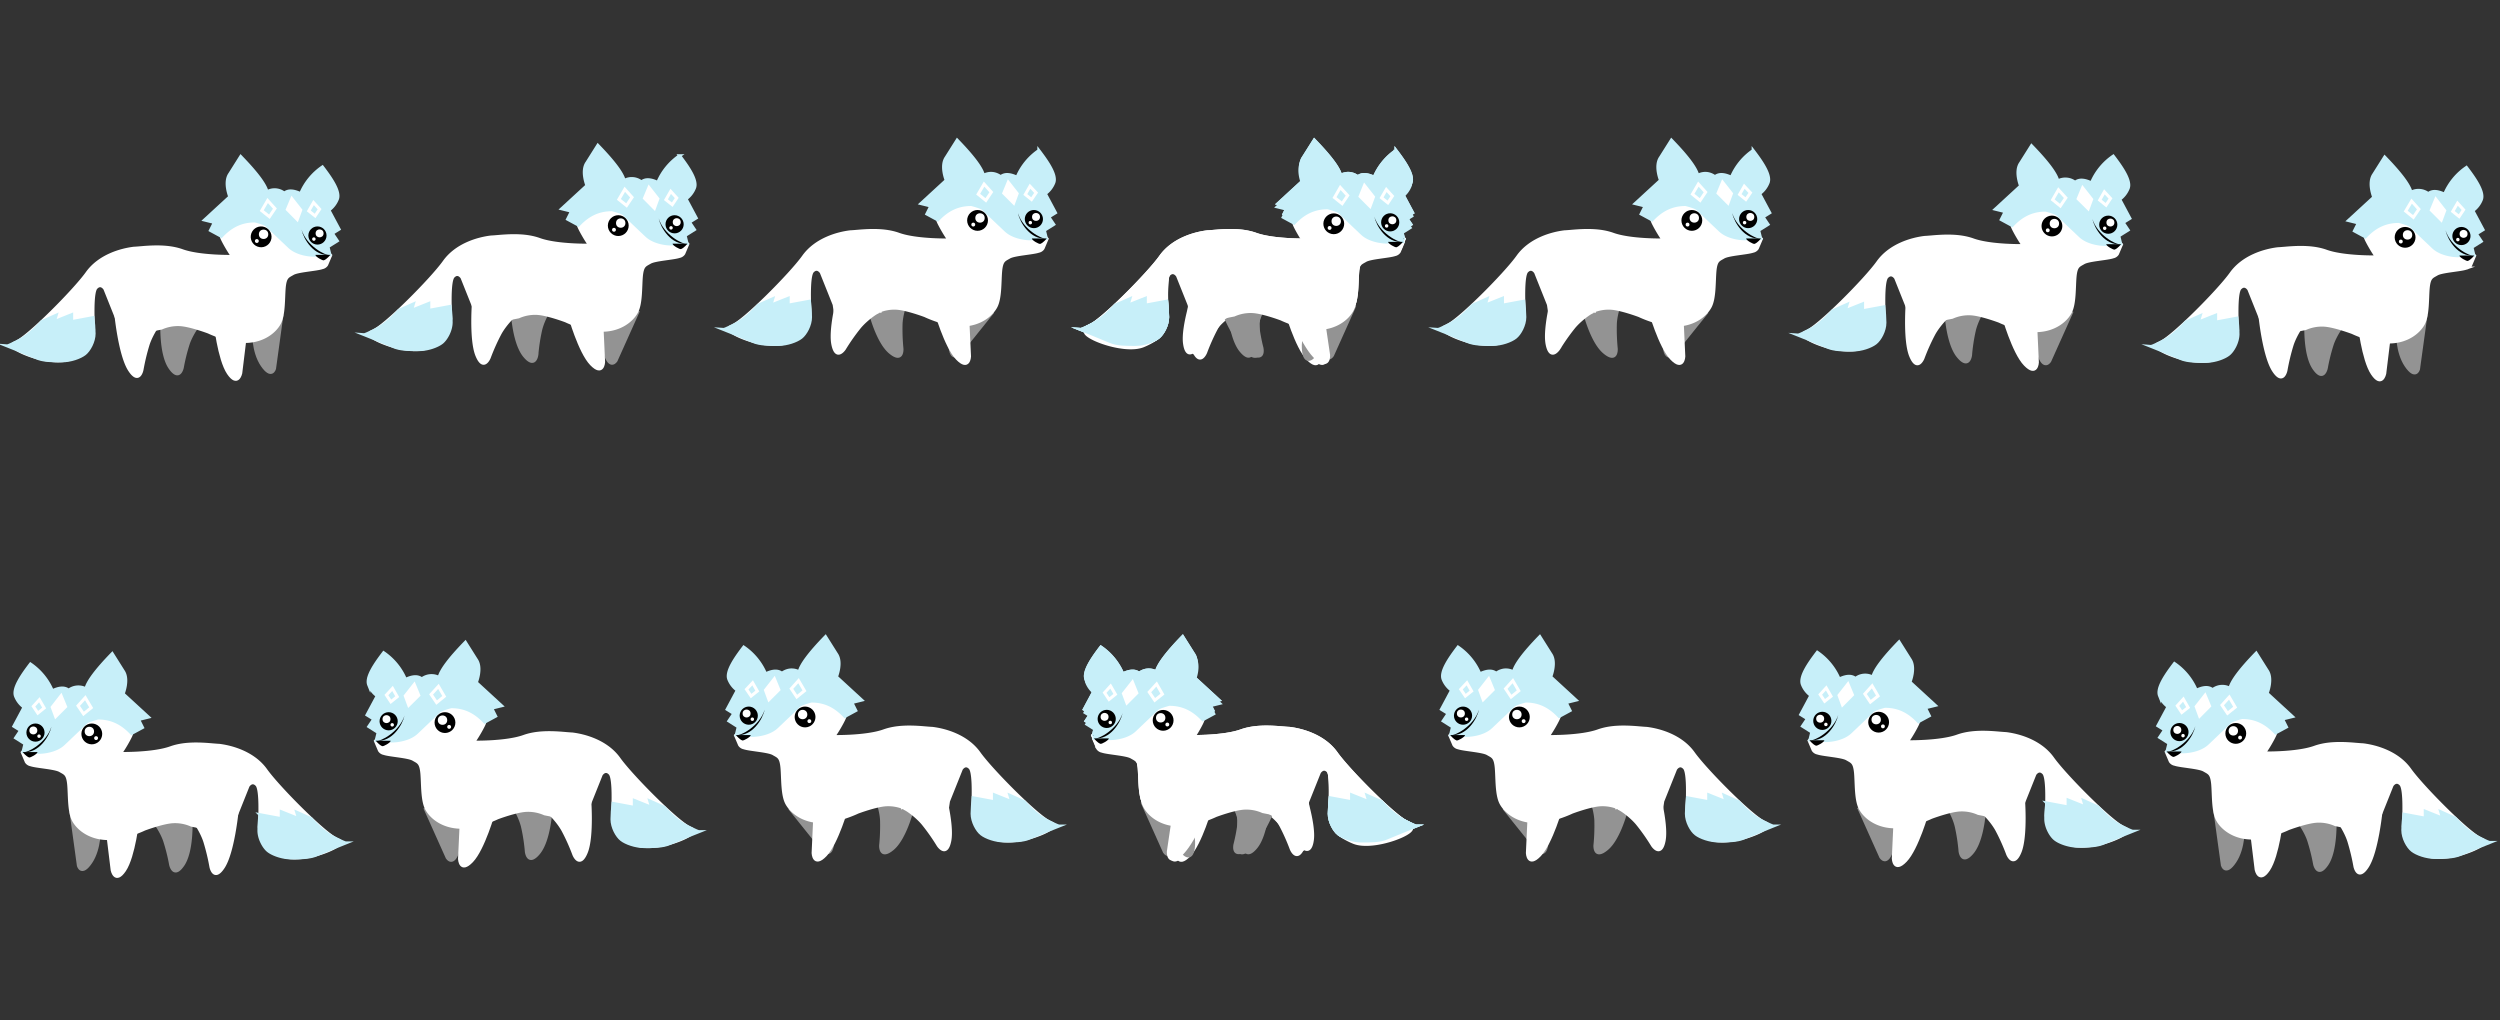 <svg id="Layer_1" data-name="Layer 1" xmlns="http://www.w3.org/2000/svg" width="2450" height="1000" viewBox="0 0 2450 1000"><rect x="0" y="0" width="2450" height="1000" fill="#333333" stroke="none"/><defs><style>.cls-1{fill:#939393;stroke:#939393;}.cls-1,.cls-2,.cls-3,.cls-4,.cls-6{stroke-miterlimit:10;stroke-width:3px;}.cls-2,.cls-5{fill:#fff;}.cls-2,.cls-6{stroke:#fff;}.cls-3{fill:#c7eff9;stroke:#c7eff9;}.cls-4{stroke:#000;}.cls-6{fill:none;}</style></defs><title>animation-fox-02</title><g id="_2" data-name="2"><g id="Layer_1-2" data-name="Layer 1"><g id="Layer_3" data-name="Layer 3"><g id="Layer_10" data-name="Layer 10"><path class="cls-1" d="M1204.2,300.9s1.4,30.1,11.9,42.8,12.1-1.2,12.1-1.2a175.37,175.37,0,0,1,3.6-23.8c2.3-10.7,11-25.5,11.4-21.4"/><path class="cls-1" d="M1296.7,306.6s-6.7,19.3-1.6,35,10.7,6.7,10.7,6.7l21.9-48.8"/></g><g id="Layer_5" data-name="Layer 5"><path class="cls-2" d="M1269.1,215.5c-1,.6,10.4,20.3,11.4,19.7,0,0-32.3.7-49.8-5.6s-38.9-2.7-47.4-2.4c-12.4,1.5-33.8,7.3-45.9,24.3s-58.8,64.1-70.9,68.5,35,23.8,54.9,15.5,20.6-16.3,22.4-28.2c0,0-.2-3.4-.4-8.3-.4-10.9-.5-29.3,2.8-33,4.9-5.3,8.7,1,8.7,1l12.6,31.5,2.2,14.9,40.6-8a39.61,39.61,0,0,1,18-3.4c10.2.5,28.2,7.3,28.2,7.3s19.9,9.7,36.9,9.2,28.2-9.7,32.6-18,3.7-24.4,4.6-34.7c1-10.7,3.6-10.9,8.5-13.8s23.3-3.9,28.7-5.8a6.69,6.69,0,0,0,4.4-2.9l3.9-9.2c-34-34-92.3-38.4-92.3-38.4Z"/></g><path class="cls-3" d="M1313.8,171.8c-1.7-6.9-9.7-17.9-25.8-34.5l-10.7,17c-5.8,8.2,0,22.4,0,22.4l-24.8,22.8,9.7,2.4-3.9,7.8,10.7,5.8c8.4-9,18.6-15.2,33-15.1,0,0,9.7,2.4,11.7,4.4s13.1,12.6,21.9,20.9,23.8,8.3,23.8,8.3l16-.5-1.9-7.8,9.2-5.8-4.9-7.3,6.6-4.1-10-18.7a24.35,24.35,0,0,0,8.3-10.7c2.9-7.3-5.9-20.2-14.6-31.6a60,60,0,0,0-21.4,26.2c-6-2.8-11.7-4-16-.5C1324.5,168.8,1318.6,169.4,1313.8,171.8Z"/><g id="Layer_7" data-name="Layer 7"><circle class="cls-4" cx="1308" cy="216" r="8.7"/><circle class="cls-5" cx="1310.4" cy="213.6" r="4.6"/><circle class="cls-5" cx="1303.8" cy="220.1" r="1.9"/><circle class="cls-4" cx="1363.2" cy="214.7" r="7.4"/><circle class="cls-5" cx="1365.3" cy="212.6" r="3.9"/><circle class="cls-5" cx="1359.7" cy="218.2" r="1.7"/><path d="M1361.2,233.7c0,1.8,7.1,5.8,8.3,5.3,3-1.1,6.3-5.3,6.3-5.3Z"/><polygon class="cls-2" points="1338.1 178.6 1333.7 189.3 1343.4 199 1346.8 189.7 1338.1 178.6"/><polygon class="cls-6" points="1321.5 188.3 1314.4 180.4 1308.6 190.3 1316.1 196.4 1321.5 188.3"/><polygon class="cls-6" points="1365.4 188.9 1359.4 182.5 1354.8 190.6 1360.9 195.5 1365.4 188.9"/><path d="M1375.3,233.7c-4.1,1.1-22.8-8.9-27.7-24.8C1349.5,218.2,1359.9,235.2,1375.3,233.7Z"/></g></g><g id="Layer_12" data-name="Layer 12"><path class="cls-3" d="M1143.3,295.2l-20.9,3.9v-6.8l-17,6.8,1.9-6.3-14.1,6.3s-10.2,12.1-21.4,18-12.6,5.8-12.6,5.8,21.9,8.7,28.7,11.7,16,2.9,24.8,2.9,18-3.4,22.4-6.8,9.2-12.1,9.2-19.9C1144.2,305.5,1143.8,300.3,1143.3,295.2Z"/></g><g id="Layer_9" data-name="Layer 9"><path class="cls-2" d="M1260.3,304.1s10,35.8,21.4,47.6,12-2,12-2l-2.2-47.9"/><path class="cls-2" d="M1166.3,288.3s-3.3,39,3.2,54.9,12,2.2,12,2.2a198.33,198.33,0,0,1,10.3-23.1c5.3-10.2,17.9-22.8,17.1-18.5"/></g></g></g><g id="_3" data-name="3"><g id="Layer_1-3" data-name="Layer 1"><g id="Layer_3-2" data-name="Layer 3"><g id="Layer_10-2" data-name="Layer 10"><path class="cls-1" d="M1202.6,305.3s7,29.3,19.6,39.9,11.7-3.4,11.7-3.4a192.59,192.59,0,0,1-.9-24c.3-10.9,6.1-27,7.2-23.1"/><path class="cls-1" d="M1291.3,304.7s-11.3,17-10.4,33.4,8.7,9.2,8.7,9.2l33.5-41.7"/></g><g id="Layer_5-2" data-name="Layer 5"><path class="cls-2" d="M1269.1,215.5c-1,.6,10.4,20.3,11.4,19.7,0,0-32.3.7-49.8-5.6s-38.9-2.7-47.4-2.4c-12.4,1.5-33.8,7.3-45.9,24.3s-58.8,64.1-70.9,68.5,35,23.8,54.9,15.5,20.6-16.3,22.4-28.2c0,0-.2-3.4-.4-8.3-.4-10.9-.5-29.3,2.8-33,4.9-5.3,8.7,1,8.7,1l12.6,31.5,2.2,14.9,40.6-8a39.61,39.61,0,0,1,18-3.4c10.2.5,28.2,7.3,28.2,7.3s19.9,9.7,36.9,9.2,28.2-9.7,32.6-18,3.7-24.4,4.6-34.7c1-10.7,3.6-10.9,8.5-13.8s23.3-3.9,28.7-5.8a6.69,6.69,0,0,0,4.4-2.9l3.9-9.2c-34-34-92.3-38.4-92.3-38.4Z"/></g><path class="cls-3" d="M1313.8,171.8c-1.7-6.9-9.7-17.9-25.8-34.5l-10.7,17c-5.8,8.2,0,22.4,0,22.4l-24.8,22.8,9.7,2.4-3.9,7.8,10.7,5.8c8.4-9,18.6-15.2,33-15.1,0,0,9.7,2.4,11.7,4.4s13.1,12.6,21.9,20.9,23.8,8.3,23.8,8.3l16-.5-1.9-7.8,9.2-5.8-4.9-7.3,6.6-4.1-10-18.7a24.35,24.35,0,0,0,8.3-10.7c2.9-7.3-5.9-20.2-14.6-31.6a60,60,0,0,0-21.4,26.2c-6-2.8-11.7-4-16-.5C1324.5,168.8,1318.6,169.4,1313.8,171.8Z"/><g id="Layer_7-2" data-name="Layer 7"><circle class="cls-4" cx="1308" cy="216" r="8.7"/><circle class="cls-5" cx="1310.4" cy="213.6" r="4.6"/><circle class="cls-5" cx="1303.8" cy="220.1" r="1.9"/><circle class="cls-4" cx="1363.2" cy="214.7" r="7.4"/><circle class="cls-5" cx="1365.3" cy="212.6" r="3.9"/><circle class="cls-5" cx="1359.7" cy="218.2" r="1.7"/><path d="M1361.2,233.7c0,1.8,7.1,5.8,8.3,5.3,3-1.1,6.3-5.3,6.3-5.3Z"/><polygon class="cls-2" points="1338.1 178.6 1333.7 189.3 1343.4 199 1346.8 189.7 1338.1 178.6"/><polygon class="cls-6" points="1321.5 188.3 1314.4 180.4 1308.6 190.3 1316.1 196.4 1321.5 188.3"/><polygon class="cls-6" points="1365.4 188.9 1359.4 182.5 1354.8 190.6 1360.9 195.5 1365.4 188.9"/><path d="M1375.3,233.7c-4.1,1.1-22.8-8.9-27.7-24.8C1349.5,218.2,1359.9,235.2,1375.3,233.7Z"/></g></g><g id="Layer_12-2" data-name="Layer 12"><path class="cls-3" d="M1143.3,295.2l-20.9,3.9v-6.8l-17,6.8,1.9-6.3-14.1,6.3s-10.2,12.1-21.4,18-12.6,5.8-12.6,5.8,21.9,8.7,28.7,11.7,16,2.9,24.8,2.9,18-3.4,22.4-6.8,9.2-12.1,9.2-19.9C1144.2,305.5,1143.8,300.3,1143.3,295.2Z"/></g><g id="Layer_9-2" data-name="Layer 9"><path class="cls-2" d="M1266.7,303.8s10,35.8,21.4,47.6,12-2,12-2l-2.2-47.9"/><path class="cls-2" d="M1173.6,282.9s-10.7,37.7-7.4,54.4,11.3,4.5,11.3,4.5a197.09,197.09,0,0,1,14.5-20.7c7.2-9,21.9-19,20.3-14.9"/></g></g></g><g id="_4" data-name="4"><g id="Layer_1-4" data-name="Layer 1"><g id="Layer_3-3" data-name="Layer 3"><g id="Layer_10-3" data-name="Layer 10"><path class="cls-1" d="M1200.4,309.5s11.1,28,25.2,36.6,11.1-5,11.1-5a171.78,171.78,0,0,1-4.3-23.6c-1.2-10.9,2.1-27.6,3.8-23.9"/><path class="cls-1" d="M1287.7,308s-11.3,17-10.4,33.4,8.7,9.2,8.7,9.2l33.5-41.7"/></g><g id="Layer_5-3" data-name="Layer 5"><path class="cls-2" d="M1268.2,218.8c-1,.6,10.4,20.3,11.4,19.7,0,0-32.3.7-49.8-5.6s-38.9-2.7-47.4-2.4c-12.4,1.5-33.8,7.3-45.9,24.3s-58.8,64.1-70.9,68.5,35,23.8,54.9,15.5,20.6-16.3,22.4-28.2c0,0-.2-3.4-.4-8.3-.4-10.9-.5-29.3,2.8-33,4.9-5.3,8.7,1,8.7,1l12.6,31.5,2.2,14.9,40.6-8a39.61,39.61,0,0,1,18-3.4c10.2.5,28.2,7.3,28.2,7.3s19.9,9.7,36.9,9.2,28.2-9.7,32.6-18,3.7-24.4,4.6-34.7c1-10.7,3.6-10.9,8.5-13.8s23.3-3.9,28.7-5.8a6.69,6.69,0,0,0,4.4-2.9l3.9-9.2c-34-34-92.3-38.4-92.3-38.4Z"/></g><path class="cls-3" d="M1313,175c-1.7-6.9-9.7-17.9-25.8-34.5l-10.7,17c-5.8,8.2,0,22.4,0,22.4l-24.8,22.8,9.7,2.4-3.9,7.8,10.7,5.8c8.4-9,18.6-15.2,33-15.1,0,0,9.7,2.4,11.7,4.4s13.1,12.6,21.9,20.9,23.8,8.3,23.8,8.3l16-.5-1.9-7.8,9.2-5.8-4.9-7.3,6.6-4.1-10-18.7a24.35,24.35,0,0,0,8.3-10.7c2.9-7.3-5.9-20.2-14.6-31.6a60,60,0,0,0-21.4,26.2c-6-2.8-11.7-4-16-.5A15.75,15.75,0,0,0,1313,175Z"/><g id="Layer_7-3" data-name="Layer 7"><circle class="cls-4" cx="1307.1" cy="219.3" r="8.7"/><circle class="cls-5" cx="1309.5" cy="216.8" r="4.6"/><circle class="cls-5" cx="1303" cy="223.4" r="1.9"/><circle class="cls-4" cx="1362.4" cy="217.9" r="7.4"/><circle class="cls-5" cx="1364.5" cy="215.9" r="3.9"/><circle class="cls-5" cx="1358.9" cy="221.4" r="1.7"/><path d="M1360.3,237c0,1.8,7.1,5.8,8.3,5.3,3-1.1,6.3-5.3,6.3-5.3Z"/><polygon class="cls-2" points="1337.2 181.8 1332.9 192.5 1342.6 202.2 1346 193 1337.2 181.8"/><polygon class="cls-6" points="1320.7 191.6 1313.5 183.7 1307.8 193.6 1315.3 199.6 1320.7 191.6"/><polygon class="cls-6" points="1364.5 192.2 1358.6 185.7 1353.9 193.8 1360.1 198.8 1364.5 192.2"/><path d="M1374.5,237c-4.1,1.1-22.8-8.9-27.7-24.8C1348.7,221.4,1359,238.5,1374.5,237Z"/></g></g><g id="Layer_12-3" data-name="Layer 12"><path class="cls-3" d="M1143.3,295.2l-20.9,3.9v-6.8l-17,6.8,1.9-6.3-14.1,6.3s-10.2,12.1-21.4,18-12.6,5.8-12.6,5.8,21.9,8.7,28.7,11.7,16,2.9,24.8,2.9,18-3.4,22.4-6.8,9.2-12.1,9.2-19.9C1144.2,305.5,1143.8,300.3,1143.3,295.2Z"/></g><g id="Layer_9-3" data-name="Layer 9"><path class="cls-2" d="M1264.3,305.9s13.5,34.6,26,45.3S1302,348,1302,348l-7-47.5"/><path class="cls-2" d="M1171.3,282.7s-12.8,37-10.4,54,11.1,5.1,11.1,5.1a213.36,213.36,0,0,1,15.6-19.9c7.7-8.5,22.9-17.7,21.1-13.8"/></g></g></g><g id="_3-2" data-name="3"><g id="Layer_5_copy_3" data-name="Layer 5 copy 3"><g id="Layer_1-5" data-name="Layer 1"><g id="Layer_3-4" data-name="Layer 3"><g id="Layer_10-4" data-name="Layer 10"><path class="cls-1" d="M1552.6,305.3s7,29.3,19.6,39.9,11.7-3.4,11.7-3.4a192.59,192.59,0,0,1-.9-24c.3-10.9,6.1-27,7.2-23.1"/><path class="cls-1" d="M1641.3,304.7s-11.3,17-10.4,33.4,8.7,9.2,8.7,9.2l33.5-41.7"/></g><g id="Layer_5-4" data-name="Layer 5"><path class="cls-2" d="M1619.1,215.5c-1,.6,10.4,20.3,11.4,19.7,0,0-32.3.7-49.8-5.6s-38.9-2.7-47.4-2.4c-12.4,1.5-33.8,7.3-45.9,24.3s-58.8,64.1-70.9,68.5,35,23.8,54.9,15.5,20.6-16.3,22.4-28.2c0,0-.2-3.4-.4-8.3-.4-10.9-.5-29.3,2.8-33,4.9-5.3,8.7,1,8.7,1l12.6,31.5,2.2,14.9,40.6-8a39.61,39.61,0,0,1,18-3.4c10.2.5,28.2,7.3,28.2,7.3s19.9,9.7,36.9,9.2,28.2-9.7,32.6-18,3.7-24.4,4.6-34.7c1-10.7,3.6-10.9,8.5-13.8s23.3-3.9,28.7-5.8a6.69,6.69,0,0,0,4.4-2.9l3.9-9.2c-34-34-92.3-38.4-92.3-38.4Z"/></g><path class="cls-3" d="M1663.8,171.8c-1.7-6.9-9.7-17.9-25.8-34.5l-10.7,17c-5.8,8.2,0,22.4,0,22.4l-24.8,22.8,9.7,2.4-3.9,7.8,10.7,5.8c8.4-9,18.6-15.2,33-15.1,0,0,9.7,2.4,11.7,4.4s13.1,12.6,21.9,20.9,23.8,8.3,23.8,8.3l16-.5-1.9-7.8,9.2-5.8-4.9-7.3,6.6-4.1-10-18.7a24.35,24.35,0,0,0,8.3-10.7c2.9-7.3-5.9-20.2-14.6-31.6a60,60,0,0,0-21.4,26.2c-6-2.8-11.7-4-16-.5C1674.5,168.8,1668.6,169.4,1663.8,171.8Z"/><g id="Layer_7-4" data-name="Layer 7"><circle class="cls-4" cx="1658" cy="216" r="8.7"/><circle class="cls-5" cx="1660.4" cy="213.6" r="4.6"/><circle class="cls-5" cx="1653.8" cy="220.1" r="1.9"/><circle class="cls-4" cx="1713.2" cy="214.7" r="7.4"/><circle class="cls-5" cx="1715.3" cy="212.6" r="3.9"/><circle class="cls-5" cx="1709.7" cy="218.2" r="1.7"/><path d="M1711.2,233.7c0,1.8,7.1,5.8,8.3,5.3,3-1.1,6.3-5.3,6.3-5.3Z"/><polygon class="cls-2" points="1688.1 178.6 1683.7 189.3 1693.4 199 1696.8 189.7 1688.1 178.6"/><polygon class="cls-6" points="1671.5 188.3 1664.4 180.4 1658.6 190.3 1666.1 196.4 1671.5 188.3"/><polygon class="cls-6" points="1715.4 188.9 1709.4 182.5 1704.8 190.6 1710.9 195.5 1715.4 188.9"/><path d="M1725.3,233.7c-4.1,1.1-22.8-8.9-27.7-24.8C1699.5,218.2,1709.9,235.2,1725.3,233.7Z"/></g></g><g id="Layer_12-4" data-name="Layer 12"><path class="cls-3" d="M1493.3,295.2l-20.9,3.9v-6.8l-17,6.8,1.9-6.3-14.1,6.3s-10.2,12.1-21.4,18-12.6,5.8-12.6,5.8,21.9,8.7,28.7,11.7,16,2.9,24.8,2.9,18-3.4,22.4-6.8,9.2-12.1,9.2-19.9C1494.2,305.5,1493.8,300.3,1493.3,295.2Z"/></g><g id="Layer_9-4" data-name="Layer 9"><path class="cls-2" d="M1616.7,303.8s10,35.8,21.4,47.6,12-2,12-2l-2.2-47.9"/><path class="cls-2" d="M1523.6,282.9s-10.7,37.7-7.4,54.4,11.3,4.5,11.3,4.5a197.09,197.09,0,0,1,14.5-20.7c7.2-9,21.9-19,20.3-14.9"/></g></g></g><g id="Layer_1-6" data-name="Layer 1"><g id="Layer_3-5" data-name="Layer 3"><g id="Layer_10-5" data-name="Layer 10"><path class="cls-1" d="M852.6,305.3s7,29.3,19.6,39.9,11.7-3.4,11.7-3.4a192.59,192.59,0,0,1-.9-24c.3-10.9,6.1-27,7.2-23.1"/><path class="cls-1" d="M941.3,304.7s-11.3,17-10.4,33.4,8.7,9.2,8.7,9.2l33.5-41.7"/></g><g id="Layer_5-5" data-name="Layer 5"><path class="cls-2" d="M919.1,215.5c-1,.6,10.4,20.3,11.4,19.7,0,0-32.3.7-49.8-5.6s-38.9-2.7-47.4-2.4c-12.4,1.5-33.8,7.3-45.9,24.3s-58.8,64.1-70.9,68.5,35,23.8,54.9,15.5,20.6-16.3,22.4-28.2c0,0-.2-3.4-.4-8.3-.4-10.9-.5-29.3,2.8-33,4.9-5.3,8.7,1,8.7,1l12.6,31.5,2.2,14.9,40.6-8a39.61,39.61,0,0,1,18-3.4c10.2.5,28.2,7.3,28.2,7.3s19.9,9.7,36.9,9.2,28.2-9.7,32.6-18,3.7-24.4,4.6-34.7c1-10.7,3.6-10.9,8.5-13.8s23.3-3.9,28.7-5.8a6.69,6.69,0,0,0,4.4-2.9l3.9-9.2c-34-34-92.3-38.4-92.3-38.4Z"/></g><path class="cls-3" d="M963.8,171.8c-1.7-6.9-9.7-17.9-25.8-34.5l-10.7,17c-5.8,8.2,0,22.4,0,22.4l-24.8,22.8,9.7,2.4-3.9,7.8,10.7,5.8c8.4-9,18.6-15.2,33-15.1,0,0,9.7,2.4,11.7,4.4s13.1,12.6,21.9,20.9,23.8,8.3,23.8,8.3l16-.5-1.9-7.8,9.2-5.8-4.9-7.3,6.6-4.1-10-18.7a24.35,24.35,0,0,0,8.3-10.7c2.9-7.3-5.9-20.2-14.6-31.6a60,60,0,0,0-21.4,26.2c-6-2.8-11.7-4-16-.5C974.5,168.8,968.6,169.4,963.8,171.8Z"/><g id="Layer_7-5" data-name="Layer 7"><circle class="cls-4" cx="958" cy="216" r="8.7"/><circle class="cls-5" cx="960.4" cy="213.6" r="4.6"/><circle class="cls-5" cx="953.8" cy="220.1" r="1.9"/><circle class="cls-4" cx="1013.2" cy="214.7" r="7.4"/><circle class="cls-5" cx="1015.3" cy="212.6" r="3.9"/><circle class="cls-5" cx="1009.7" cy="218.2" r="1.7"/><path d="M1011.2,233.7c0,1.8,7.1,5.8,8.3,5.3,3-1.1,6.3-5.3,6.3-5.3Z"/><polygon class="cls-2" points="988.1 178.6 983.7 189.3 993.4 199 996.8 189.7 988.1 178.6"/><polygon class="cls-6" points="971.5 188.3 964.4 180.4 958.6 190.3 966.1 196.4 971.5 188.3"/><polygon class="cls-6" points="1015.4 188.9 1009.4 182.5 1004.8 190.6 1010.9 195.5 1015.4 188.9"/><path d="M1025.3,233.7c-4.1,1.1-22.8-8.9-27.7-24.8C999.5,218.2,1009.9,235.2,1025.3,233.7Z"/></g></g><g id="Layer_12-5" data-name="Layer 12"><path class="cls-3" d="M793.3,295.2l-20.9,3.9v-6.8l-17,6.8,1.9-6.3-14.1,6.3s-10.2,12.1-21.4,18-12.6,5.8-12.6,5.8,21.9,8.7,28.7,11.7,16,2.9,24.8,2.9,18-3.4,22.4-6.8,9.2-12.1,9.2-19.9C794.2,305.5,793.8,300.3,793.3,295.2Z"/></g><g id="Layer_9-5" data-name="Layer 9"><path class="cls-2" d="M916.7,303.8s10,35.8,21.4,47.6,12-2,12-2l-2.2-47.9"/><path class="cls-2" d="M823.6,282.9s-10.7,37.7-7.4,54.4,11.3,4.5,11.3,4.5A197.09,197.09,0,0,1,842,321.1c7.2-9,21.9-19,20.3-14.9"/></g></g></g><g id="_2-2" data-name="2"><g id="Layer_1-7" data-name="Layer 1"><g id="Layer_3-6" data-name="Layer 3"><g id="Layer_10-6" data-name="Layer 10"><path class="cls-1" d="M502.1,306s1.4,30.1,11.9,42.8,12.1-1.2,12.1-1.2a175.37,175.37,0,0,1,3.6-23.8c2.3-10.7,11-25.5,11.4-21.4"/><path class="cls-1" d="M594.6,311.7s-6.7,19.3-1.6,35,10.7,6.7,10.7,6.7l21.9-48.8"/></g><g id="Layer_5-6" data-name="Layer 5"><path class="cls-2" d="M567,220.6c-1,.6,10.4,20.3,11.4,19.7,0,0-32.3.7-49.8-5.6s-38.9-2.7-47.4-2.4c-12.4,1.5-33.8,7.3-45.9,24.3s-58.8,64.1-70.9,68.5,35,23.8,54.9,15.5,20.6-16.3,22.4-28.2c0,0-.2-3.4-.4-8.3-.4-10.9-.5-29.3,2.8-33,4.9-5.3,8.7,1,8.7,1l12.6,31.5,2.2,14.9,40.6-8a39.61,39.61,0,0,1,18-3.4c10.2.5,28.2,7.3,28.2,7.3s19.9,9.7,36.9,9.2,28.2-9.7,32.6-18,3.7-24.4,4.6-34.7c1-10.7,3.6-10.9,8.5-13.8s23.3-3.9,28.7-5.8a6.69,6.69,0,0,0,4.4-2.9l3.9-9.2c-34-34-92.3-38.4-92.3-38.4Z"/></g><path class="cls-3" d="M611.7,176.9C610,170,602,159,585.9,142.4l-10.7,17c-5.8,8.2,0,22.4,0,22.4l-24.8,22.8,9.7,2.4-3.9,7.8,10.7,5.8c8.4-9,18.6-15.2,33-15.1,0,0,9.7,2.4,11.7,4.4s13.1,12.6,21.9,20.9,23.8,8.3,23.8,8.3l16-.5-1.9-7.8,9.2-5.8-4.9-7.3,6.6-4.1-10-18.7a24.35,24.35,0,0,0,8.3-10.7c2.9-7.3-5.9-20.2-14.6-31.6a60,60,0,0,0-21.4,26.2c-6-2.8-11.7-4-16-.5A15.36,15.36,0,0,0,611.7,176.9Z"/><g id="Layer_7-6" data-name="Layer 7"><circle class="cls-4" cx="605.9" cy="221.1" r="8.7"/><circle class="cls-5" cx="608.3" cy="218.6" r="4.6"/><circle class="cls-5" cx="601.7" cy="225.2" r="1.9"/><circle class="cls-4" cx="661.1" cy="219.8" r="7.4"/><circle class="cls-5" cx="663.2" cy="217.7" r="3.9"/><circle class="cls-5" cx="657.6" cy="223.3" r="1.7"/><path d="M659.1,238.8c0,1.8,7.1,5.8,8.3,5.3,3-1.1,6.3-5.3,6.3-5.3Z"/><polygon class="cls-2" points="636 183.7 631.6 194.3 641.3 204.1 644.7 194.8 636 183.7"/><polygon class="cls-6" points="619.4 193.4 612.3 185.5 606.5 195.4 614 201.4 619.4 193.4"/><polygon class="cls-6" points="663.2 194 657.3 187.5 652.6 195.7 658.8 200.6 663.2 194"/><path d="M673.2,238.8c-4.1,1.1-22.8-8.9-27.7-24.8C647.4,223.3,657.7,240.3,673.2,238.8Z"/></g></g><g id="Layer_12-6" data-name="Layer 12"><path class="cls-3" d="M441.1,300.3l-20.9,3.9v-6.8l-17,6.8,1.9-6.3L391,304.2s-10.2,12.1-21.4,18S357,328,357,328s21.9,8.7,28.7,11.7,16,2.9,24.8,2.9,18-3.4,22.4-6.8,9.2-12.1,9.2-19.9A133.29,133.29,0,0,0,441.1,300.3Z"/></g><g id="Layer_9-6" data-name="Layer 9"><path class="cls-2" d="M558.1,309.2s10,35.8,21.4,47.6,12-2,12-2l-2.2-47.9"/><path class="cls-2" d="M464.2,293.4s-3.3,39,3.2,54.9,12,2.2,12,2.2a198.33,198.33,0,0,1,10.3-23.1c5.3-10.2,17.9-22.8,17.1-18.5"/></g></g><g id="Layer_1-8" data-name="Layer 1"><g id="Layer_3-7" data-name="Layer 3"><g id="Layer_10-7" data-name="Layer 10"><path class="cls-1" d="M1907.1,306.5s1.4,30.1,11.9,42.8,12.1-1.2,12.1-1.2a175.37,175.37,0,0,1,3.6-23.8c2.3-10.7,11-25.5,11.4-21.4"/><path class="cls-1" d="M1999.6,312.2s-6.7,19.3-1.6,35,10.7,6.7,10.7,6.7l21.9-48.8"/></g><g id="Layer_5-7" data-name="Layer 5"><path class="cls-2" d="M1972,221c-1,.6,10.4,20.3,11.4,19.7,0,0-32.3.7-49.8-5.6s-38.9-2.7-47.4-2.4c-12.4,1.5-33.8,7.3-45.9,24.3s-58.8,64.1-70.9,68.5,35,23.8,54.9,15.5,20.6-16.3,22.4-28.2c0,0-.2-3.4-.4-8.3-.4-10.9-.5-29.3,2.8-33,4.9-5.3,8.7,1,8.7,1l12.6,31.5,2.2,14.9,40.6-8a39.61,39.61,0,0,1,18-3.4c10.2.5,28.2,7.3,28.2,7.3s19.9,9.7,36.9,9.2,28.2-9.7,32.6-18,3.7-24.4,4.6-34.7c1-10.7,3.6-10.9,8.5-13.8s23.3-3.9,28.7-5.8a6.69,6.69,0,0,0,4.4-2.9l3.9-9.2c-34-34-92.3-38.4-92.3-38.4Z"/></g><path class="cls-3" d="M2016.7,177.3c-1.7-6.9-9.7-17.9-25.8-34.5l-10.7,17c-5.8,8.2,0,22.4,0,22.4L1955.4,205l9.7,2.4-3.9,7.8,10.7,5.8c8.4-9,18.6-15.2,33-15.1,0,0,9.7,2.4,11.7,4.4s13.1,12.6,21.9,20.9,23.8,8.3,23.8,8.3l16-.5-1.9-7.8,9.2-5.8-4.9-7.3,6.6-4.1-10-18.7a24.35,24.35,0,0,0,8.3-10.7c2.9-7.3-5.9-20.2-14.6-31.6a60,60,0,0,0-21.4,26.2c-6-2.8-11.7-4-16-.5A15.75,15.75,0,0,0,2016.7,177.3Z"/><g id="Layer_7-7" data-name="Layer 7"><circle class="cls-4" cx="2010.9" cy="221.5" r="8.7"/><circle class="cls-5" cx="2013.3" cy="219.1" r="4.6"/><circle class="cls-5" cx="2006.8" cy="225.7" r="1.9"/><circle class="cls-4" cx="2066.1" cy="220.2" r="7.4"/><circle class="cls-5" cx="2068.2" cy="218.1" r="3.9"/><circle class="cls-5" cx="2062.6" cy="223.7" r="1.7"/><path d="M2064.1,239.3c0,1.8,7.1,5.8,8.3,5.3,3-1.1,6.3-5.3,6.3-5.3Z"/><polygon class="cls-2" points="2041 184.1 2036.6 194.8 2046.4 204.5 2049.8 195.3 2041 184.1"/><polygon class="cls-6" points="2024.5 193.9 2017.3 186 2011.6 195.8 2019.1 201.9 2024.5 193.9"/><polygon class="cls-6" points="2068.3 194.5 2062.3 188 2057.7 196.1 2063.9 201.1 2068.3 194.5"/><path d="M2078.2,239.3c-4.1,1.1-22.8-8.9-27.7-24.8C2052.4,223.7,2062.8,240.8,2078.2,239.3Z"/></g></g><g id="Layer_12-7" data-name="Layer 12"><path class="cls-3" d="M1846.2,300.7l-20.9,3.9v-6.8l-17,6.8,1.9-6.3-14.1,6.3s-10.2,12.1-21.4,18-12.6,5.8-12.6,5.8,21.9,8.7,28.7,11.7,16,2.9,24.8,2.9,18-3.4,22.4-6.8,9.2-12.1,9.2-19.9C1847.1,311.1,1846.8,305.9,1846.2,300.7Z"/></g><g id="Layer_9-7" data-name="Layer 9"><path class="cls-2" d="M1963.2,309.6s10,35.8,21.4,47.6,12-2,12-2l-2.2-47.9"/><path class="cls-2" d="M1869.3,293.9s-3.3,39,3.2,54.9,12,2.2,12,2.2a198.33,198.33,0,0,1,10.3-23.1c5.3-10.2,17.9-22.8,17.1-18.5"/></g></g></g><g id="_1" data-name="1"><g id="Layer_4_copy" data-name="Layer 4 copy"><g id="Layer_1-9" data-name="Layer 1"><g id="Layer_3-8" data-name="Layer 3"><g id="Layer_10-8" data-name="Layer 10"><path class="cls-1" d="M2259.8,317.2s-1.5,30.1,7.8,43.7,12.1,0,12.1,0a184.47,184.47,0,0,1,5.8-23.3c3.4-10.4,13.4-24.3,13.4-20.2"/><path class="cls-1" d="M2349.7,324.4s-1,20.4,8.3,34,12.1,3.4,12.1,3.4l7.3-53"/></g><g id="Layer_5-8" data-name="Layer 5"><path class="cls-2" d="M2318.1,232.1c-1,.6,10.4,20.3,11.4,19.7,0,0-32.3.7-49.8-5.6s-38.9-2.7-47.4-2.4c-12.4,1.5-33.8,7.3-45.9,24.3s-58.8,64.1-70.9,68.5,35,23.8,54.9,15.5,20.6-16.3,22.4-28.2c0,0-.2-3.4-.4-8.3-.4-10.9-.5-29.3,2.8-33,4.9-5.3,8.7,1,8.7,1l12.6,31.5,2.2,14.9,40.6-8a39.61,39.61,0,0,1,18-3.4c10.2.5,28.2,7.3,28.2,7.3s19.9,9.7,36.9,9.2,28.2-9.7,32.6-18,3.7-24.4,4.6-34.7c1-10.7,3.6-10.9,8.5-13.8s23.3-3.9,28.7-5.8a6.69,6.69,0,0,0,4.4-2.9l3.9-9.2c-34-34-92.3-38.4-92.3-38.4Z"/></g><path class="cls-3" d="M2362.8,188.4c-1.7-6.9-9.7-17.9-25.8-34.5l-10.7,17c-5.8,8.2,0,22.4,0,22.4l-24.8,22.8,9.7,2.4-3.9,7.8,10.7,5.8c8.4-9,18.6-15.2,33-15.1,0,0,9.7,2.4,11.7,4.4s13.1,12.6,21.9,20.9,23.8,8.3,23.8,8.3l16-.5-1.9-7.8,9.2-5.8-4.9-7.3,6.6-4.1-10-18.7a24.35,24.35,0,0,0,8.3-10.7c2.9-7.3-5.9-20.2-14.6-31.6a60,60,0,0,0-21.4,26.2c-6-2.8-11.7-4-16-.5A15.75,15.75,0,0,0,2362.8,188.4Z"/><g id="Layer_7-8" data-name="Layer 7"><circle class="cls-4" cx="2357" cy="232.6" r="8.7"/><circle class="cls-5" cx="2359.4" cy="230.2" r="4.6"/><circle class="cls-5" cx="2352.8" cy="236.7" r="1.9"/><circle class="cls-4" cx="2412.2" cy="231.3" r="7.4"/><circle class="cls-5" cx="2414.3" cy="229.2" r="3.9"/><circle class="cls-5" cx="2408.7" cy="234.8" r="1.7"/><path d="M2410.2,250.4c0,1.8,7.1,5.8,8.3,5.3,3-1.1,6.3-5.3,6.3-5.3Z"/><polygon class="cls-2" points="2387.1 195.2 2382.7 205.9 2392.4 215.6 2395.8 206.4 2387.1 195.2"/><polygon class="cls-6" points="2370.5 205 2363.4 197.1 2357.6 206.9 2365.1 213 2370.5 205"/><polygon class="cls-6" points="2414.3 205.6 2408.4 199.1 2403.7 207.2 2409.9 212.2 2414.3 205.6"/><path d="M2424.3,250.4c-4.1,1.1-22.8-8.9-27.7-24.8C2398.5,234.8,2408.9,251.9,2424.3,250.4Z"/></g></g><g id="Layer_12-8" data-name="Layer 12"><path class="cls-3" d="M2192.2,311.8l-20.9,3.9v-6.8l-17,6.8,1.9-6.3-14.1,6.3s-10.2,12.1-21.4,18-12.6,5.8-12.6,5.8,21.9,8.7,28.7,11.7,16,2.9,24.8,2.9,18-3.4,22.4-6.8,9.2-12.1,9.2-19.9A136.15,136.15,0,0,0,2192.2,311.8Z"/></g><g id="Layer_9-8" data-name="Layer 9"><path class="cls-2" d="M2311.8,315.7s3.9,36.9,13.1,50.5,12.1,0,12.1,0l5.8-47.6"/><path class="cls-2" d="M2214.8,309.6s3.9,39,13.2,53.4,12.2,0,12.2,0a209.52,209.52,0,0,1,5.9-24.6c3.4-11,13.4-25.7,13.4-21.3"/></g></g></g><g id="Layer_1-10" data-name="Layer 1"><g id="Layer_3-9" data-name="Layer 3"><g id="Layer_10-9" data-name="Layer 10"><path class="cls-1" d="M158.7,316.6s-1.5,30.1,7.8,43.7,12.1,0,12.1,0a184.47,184.47,0,0,1,5.8-23.3c3.4-10.4,13.4-24.3,13.4-20.2"/><path class="cls-1" d="M248.6,323.9s-1,20.4,8.3,34,12.1,3.4,12.1,3.4l7.3-53"/></g><g id="Layer_5-9" data-name="Layer 5"><path class="cls-2" d="M217,231.6c-1,.6,10.4,20.3,11.4,19.7,0,0-32.3.7-49.8-5.6s-38.9-2.7-47.4-2.4c-12.4,1.5-33.8,7.3-45.9,24.3s-58.8,64.1-70.9,68.5,35,23.8,54.9,15.5,20.6-16.3,22.4-28.2c0,0-.2-3.4-.4-8.3-.4-10.9-.5-29.3,2.8-33,4.9-5.3,8.7,1,8.7,1l12.6,31.5,2.2,14.9,40.6-8a39.61,39.61,0,0,1,18-3.4c10.2.5,28.2,7.3,28.2,7.3s19.9,9.7,36.9,9.2,28.2-9.7,32.6-18,3.7-24.4,4.6-34.7c1-10.7,3.6-10.9,8.5-13.8s23.3-3.9,28.7-5.8a6.69,6.69,0,0,0,4.4-2.9l3.9-9.2c-34-34-92.3-38.4-92.3-38.4Z"/></g><path class="cls-3" d="M261.7,187.9C260,181,252,170,235.9,153.4l-10.7,17c-5.8,8.2,0,22.4,0,22.4l-24.8,22.8,9.7,2.4-3.9,7.8,10.7,5.8c8.4-9,18.6-15.2,33-15.1,0,0,9.7,2.4,11.7,4.4s13.1,12.6,21.9,20.9,23.8,8.3,23.8,8.3l16-.5-1.9-7.8,9.2-5.8-4.9-7.3,6.6-4.1-10-18.7a24.35,24.35,0,0,0,8.3-10.7c2.9-7.3-5.9-20.2-14.6-31.6a60,60,0,0,0-21.4,26.2c-6-2.8-11.7-4-16-.5A15.36,15.36,0,0,0,261.7,187.9Z"/><g id="Layer_7-9" data-name="Layer 7"><circle class="cls-4" cx="255.9" cy="232.1" r="8.7" transform="translate(-14.19 447.52) rotate(-80.78)"/><circle class="cls-5" cx="258.3" cy="229.6" r="4.6"/><circle class="cls-5" cx="251.7" cy="236.2" r="1.9"/><circle class="cls-4" cx="311.1" cy="230.8" r="7.4"/><circle class="cls-5" cx="313.2" cy="228.7" r="3.9"/><circle class="cls-5" cx="307.6" cy="234.3" r="1.7"/><path d="M309.1,249.8c0,1.8,7.1,5.8,8.3,5.3,3-1.1,6.3-5.3,6.3-5.3Z"/><polygon class="cls-2" points="286 194.7 281.6 205.3 291.3 215.1 294.7 205.8 286 194.7"/><polygon class="cls-6" points="269.4 204.4 262.3 196.5 256.5 206.4 264 212.4 269.4 204.4"/><polygon class="cls-6" points="313.2 205 307.3 198.5 302.6 206.7 308.8 211.6 313.2 205"/><path d="M323.2,249.8c-4.1,1.1-22.8-8.9-27.7-24.8C297.4,234.3,307.7,251.3,323.2,249.8Z"/></g></g><g id="Layer_12-9" data-name="Layer 12"><path class="cls-3" d="M91.1,311.3l-20.9,3.9v-6.8l-17,6.8,1.9-6.3L41,315.2s-10.2,12.1-21.4,18S7.1,339,7.1,339s21.9,8.7,28.7,11.7,16,2.9,24.8,2.9,18-3.4,22.4-6.8,9.2-12.1,9.2-19.9C92.1,321.6,91.7,316.4,91.1,311.3Z"/></g><g id="Layer_9-9" data-name="Layer 9"><path class="cls-2" d="M210.7,315.2s3.9,36.9,13.1,50.5,12.1,0,12.1,0l5.8-47.6"/><path class="cls-2" d="M113.7,309.1s3.9,39,13.2,53.4,12.2,0,12.2,0a209.52,209.52,0,0,1,5.9-24.6c3.4-11,13.4-25.7,13.4-21.3"/></g></g></g><g id="_2-3" data-name="2"><g id="Layer_1-11" data-name="Layer 1"><g id="Layer_3-10" data-name="Layer 3"><g id="Layer_10-10" data-name="Layer 10"><path class="cls-1" d="M1203.77,783.94c.4-4.1,9.1,10.7,11.4,21.4a175.37,175.37,0,0,1,3.6,23.8s1.6,13.9,12.1,1.2,11.9-42.8,11.9-42.8"/><path class="cls-1" d="M1119.27,786.14l21.9,48.8s5.6,9,10.7-6.7-1.6-35-1.6-35"/></g><g id="Layer_5-10" data-name="Layer 5"><path class="cls-2" d="M1163.17,682.34s-58.3,4.4-92.3,38.4l3.9,9.2a6.69,6.69,0,0,0,4.4,2.9c5.4,1.9,23.8,2.9,28.7,5.8s7.5,3.1,8.5,13.8c.9,10.3.2,26.4,4.6,34.7s15.6,17.5,32.6,18,36.9-9.2,36.9-9.2,18-6.8,28.2-7.3a39.61,39.61,0,0,1,18,3.4l40.6,8,2.2-14.9,12.6-31.5s3.8-6.3,8.7-1c3.3,3.7,3.2,22.1,2.8,33-.2,4.9-.4,8.3-.4,8.3,1.8,11.9,2.5,19.9,22.4,28.2s67-11.1,54.9-15.5-58.8-51.5-70.9-68.5-33.5-22.8-45.9-24.3c-8.5-.3-29.9-3.9-47.4,2.4s-49.8,5.6-49.8,5.6c1,.6,12.4-19.1,11.4-19.7Z"/></g><path class="cls-3" d="M1116.27,659.84c-4.3-3.5-10-2.3-16,.5a60,60,0,0,0-21.4-26.2c-8.7,11.4-17.5,24.3-14.6,31.6a24.35,24.35,0,0,0,8.3,10.7l-10,18.7,6.6,4.1-4.9,7.3,9.2,5.8-1.9,7.8,16,.5s15.1,0,23.8-8.3,20-19,21.9-20.9S1145,687,1145,687c14.4-.1,24.6,6.1,33,15.1l10.7-5.8-3.9-7.8,9.7-2.4-24.8-22.8s5.8-14.2,0-22.4l-10.7-17c-16.1,16.6-24.1,27.6-25.8,34.5C1128.37,656,1122.47,655.44,1116.27,659.84Z"/><g id="Layer_7-10" data-name="Layer 7"><circle class="cls-4" cx="1138.97" cy="702.64" r="8.7"/><circle class="cls-5" cx="1136.57" cy="700.24" r="4.6"/><circle class="cls-5" cx="1143.17" cy="706.74" r="1.9"/><circle class="cls-4" cx="1083.77" cy="701.34" r="7.4"/><circle class="cls-5" cx="1081.67" cy="699.24" r="3.9"/><circle class="cls-5" cx="1087.27" cy="704.84" r="1.7"/><path d="M1071.17,720.34s3.3,4.2,6.3,5.3c1.2.5,8.3-3.5,8.3-5.3Z"/><polygon class="cls-2" points="1100.17 676.34 1103.57 685.64 1113.27 675.94 1108.87 665.24 1100.17 676.34"/><polygon class="cls-6" points="1130.87 683.04 1138.37 676.94 1132.57 667.04 1125.47 674.94 1130.87 683.04"/><polygon class="cls-6" points="1086.07 682.14 1092.17 677.24 1087.57 669.14 1081.57 675.54 1086.07 682.14"/><path d="M1099.37,695.54c-4.9,15.9-23.6,25.9-27.7,24.8C1087.07,721.84,1097.47,704.84,1099.37,695.54Z"/></g></g><g id="Layer_12-10" data-name="Layer 12"><path class="cls-3" d="M1302.67,797.44c0,7.8,4.8,16.5,9.2,19.9s13.7,6.8,22.4,6.8,18,.1,24.8-2.9,28.7-11.7,28.7-11.7-1.4,0-12.6-5.8-21.4-18-21.4-18l-14.1-6.3,1.9,6.3-17-6.8v6.8l-20.9-3.9C1303.17,786.94,1302.77,792.14,1302.67,797.44Z"/></g><g id="Layer_9-10" data-name="Layer 9"><path class="cls-2" d="M1155.47,788.44l-2.2,47.9s.6,13.8,12,2,21.4-47.6,21.4-47.6"/><path class="cls-2" d="M1238.07,790.44c-.8-4.3,11.8,8.3,17.1,18.5a198.33,198.33,0,0,1,10.3,23.1s5.5,13.6,12-2.2,3.2-54.9,3.2-54.9"/></g></g></g><g id="_3-3" data-name="3"><g id="Layer_1-12" data-name="Layer 1"><g id="Layer_3-11" data-name="Layer 3"><g id="Layer_10-11" data-name="Layer 10"><path class="cls-1" d="M1206.77,781.34c1.1-3.9,6.9,12.2,7.2,23.1a192.59,192.59,0,0,1-.9,24s-.9,13.9,11.7,3.4,19.6-39.9,19.6-39.9"/><path class="cls-1" d="M1123.87,792.24l33.5,41.7s7.8,7.2,8.7-9.2-10.4-33.4-10.4-33.4"/></g><g id="Layer_5-11" data-name="Layer 5"><path class="cls-2" d="M1163.17,682.34s-58.3,4.4-92.3,38.4l3.9,9.2a6.69,6.69,0,0,0,4.4,2.9c5.4,1.9,23.8,2.9,28.7,5.8s7.5,3.1,8.5,13.8c.9,10.3.2,26.4,4.6,34.7s15.6,17.5,32.6,18,36.9-9.2,36.9-9.2,18-6.8,28.2-7.3a39.61,39.61,0,0,1,18,3.4l40.6,8,2.2-14.9,12.6-31.5s3.8-6.3,8.7-1c3.3,3.7,3.2,22.1,2.8,33-.2,4.9-.4,8.3-.4,8.3,1.8,11.9,2.5,19.9,22.4,28.2s67-11.1,54.9-15.5-58.8-51.5-70.9-68.5-33.5-22.8-45.9-24.3c-8.5-.3-29.9-3.9-47.4,2.4s-49.8,5.6-49.8,5.6c1,.6,12.4-19.1,11.4-19.7Z"/></g><path class="cls-3" d="M1116.27,659.84c-4.3-3.5-10-2.3-16,.5a60,60,0,0,0-21.4-26.2c-8.7,11.4-17.5,24.3-14.6,31.6a24.35,24.35,0,0,0,8.3,10.7l-10,18.7,6.6,4.1-4.9,7.3,9.2,5.8-1.9,7.8,16,.5s15.1,0,23.8-8.3,20-19,21.9-20.9S1145,687,1145,687c14.4-.1,24.6,6.1,33,15.1l10.7-5.8-3.9-7.8,9.7-2.4-24.8-22.8s5.8-14.2,0-22.4l-10.7-17c-16.1,16.6-24.1,27.6-25.8,34.5C1128.37,656,1122.47,655.44,1116.27,659.84Z"/><g id="Layer_7-11" data-name="Layer 7"><circle class="cls-4" cx="1138.97" cy="702.64" r="8.7"/><circle class="cls-5" cx="1136.57" cy="700.24" r="4.6"/><circle class="cls-5" cx="1143.17" cy="706.74" r="1.9"/><circle class="cls-4" cx="1083.77" cy="701.34" r="7.4"/><circle class="cls-5" cx="1081.67" cy="699.24" r="3.9"/><circle class="cls-5" cx="1087.27" cy="704.84" r="1.7"/><path d="M1071.17,720.34s3.3,4.2,6.3,5.3c1.2.5,8.3-3.5,8.3-5.3Z"/><polygon class="cls-2" points="1100.17 676.34 1103.57 685.64 1113.27 675.94 1108.87 665.24 1100.17 676.34"/><polygon class="cls-6" points="1130.87 683.04 1138.37 676.94 1132.57 667.04 1125.47 674.94 1130.87 683.04"/><polygon class="cls-6" points="1086.07 682.14 1092.17 677.24 1087.57 669.14 1081.57 675.54 1086.07 682.14"/><path d="M1099.37,695.54c-4.9,15.9-23.6,25.9-27.7,24.8C1087.07,721.84,1097.47,704.84,1099.37,695.54Z"/></g></g><g id="Layer_12-11" data-name="Layer 12"><path class="cls-3" d="M1302.67,797.44c0,7.8,4.8,16.5,9.2,19.9s13.7,6.8,22.4,6.8,18,.1,24.8-2.9,28.7-11.7,28.7-11.7-1.4,0-12.6-5.8-21.4-18-21.4-18l-14.1-6.3,1.9,6.3-17-6.8v6.8l-20.9-3.9C1303.17,786.94,1302.77,792.14,1302.67,797.44Z"/></g><g id="Layer_9-11" data-name="Layer 9"><path class="cls-2" d="M1149.07,788.14l-2.2,47.9s.6,13.9,12,2,21.4-47.6,21.4-47.6"/><path class="cls-2" d="M1234.67,792.84c-1.6-4.1,13.1,5.9,20.3,14.9a197.09,197.09,0,0,1,14.5,20.7s8,12.2,11.3-4.5-7.4-54.4-7.4-54.4"/></g></g></g><g id="_4-2" data-name="4"><g id="Layer_1-13" data-name="Layer 1"><g id="Layer_3-12" data-name="Layer 3"><g id="Layer_10-12" data-name="Layer 10"><path class="cls-1" d="M1210.77,780.24c1.7-3.7,5,13,3.8,23.9a171.78,171.78,0,0,1-4.3,23.6s-3,13.6,11.1,5,25.2-36.6,25.2-36.6"/><path class="cls-1" d="M1127.47,795.54l33.5,41.7s7.8,7.2,8.7-9.2-10.4-33.4-10.4-33.4"/></g><g id="Layer_5-12" data-name="Layer 5"><path class="cls-2" d="M1164.07,685.64s-58.3,4.4-92.3,38.4l3.9,9.2a6.69,6.69,0,0,0,4.4,2.9c5.4,1.9,23.8,2.9,28.7,5.8s7.5,3.1,8.5,13.8c.9,10.3.2,26.4,4.6,34.7s15.6,17.5,32.6,18,36.9-9.2,36.9-9.2,18-6.8,28.2-7.3a39.61,39.61,0,0,1,18,3.4l40.6,8,2.2-14.9,12.6-31.5s3.8-6.3,8.7-1c3.3,3.7,3.2,22.1,2.8,33-.2,4.9-.4,8.3-.4,8.3,1.8,11.9,2.5,19.9,22.4,28.2s67-11.1,54.9-15.5-58.8-51.5-70.9-68.5-33.5-22.8-45.9-24.3c-8.5-.3-29.9-3.9-47.4,2.4s-49.8,5.6-49.8,5.6c1,.6,12.4-19.1,11.4-19.7Z"/></g><path class="cls-3" d="M1117.07,663c-4.3-3.5-10-2.3-16,.5a60,60,0,0,0-21.4-26.2c-8.7,11.4-17.5,24.3-14.6,31.6a24.35,24.35,0,0,0,8.3,10.7l-10,18.7,6.6,4.1-4.9,7.3,9.2,5.8-1.9,7.8,16,.5s15.1,0,23.8-8.3,20-19,21.9-20.9,11.7-4.4,11.7-4.4c14.4-.1,24.6,6.1,33,15.1l10.7-5.8-3.9-7.8,9.7-2.4-24.8-22.8s5.8-14.2,0-22.4l-10.7-17c-16.1,16.6-24.1,27.6-25.8,34.5A15.75,15.75,0,0,0,1117.07,663Z"/><g id="Layer_7-12" data-name="Layer 7"><circle class="cls-4" cx="1139.87" cy="705.94" r="8.7"/><circle class="cls-5" cx="1137.47" cy="703.44" r="4.6"/><circle class="cls-5" cx="1143.97" cy="710.04" r="1.9"/><circle class="cls-4" cx="1084.57" cy="704.54" r="7.4"/><circle class="cls-5" cx="1082.47" cy="702.54" r="3.9"/><circle class="cls-5" cx="1088.07" cy="708.04" r="1.7"/><path d="M1072.07,723.64s3.3,4.2,6.3,5.3c1.2.5,8.3-3.5,8.3-5.3Z"/><polygon class="cls-2" points="1100.97 679.64 1104.37 688.84 1114.07 679.14 1109.77 668.44 1100.97 679.64"/><polygon class="cls-6" points="1131.67 686.24 1139.17 680.24 1133.47 670.34 1126.27 678.24 1131.67 686.24"/><polygon class="cls-6" points="1086.87 685.44 1093.07 680.44 1088.37 672.34 1082.47 678.84 1086.87 685.44"/><path d="M1100.17,698.84c-4.9,15.9-23.6,25.9-27.7,24.8C1088,725.14,1098.27,708,1100.17,698.84Z"/></g></g><g id="Layer_12-12" data-name="Layer 12"><path class="cls-3" d="M1302.67,797.44c0,7.8,4.8,16.5,9.2,19.9s13.7,6.8,22.4,6.8,18,.1,24.8-2.9,28.7-11.7,28.7-11.7-1.4,0-12.6-5.8-21.4-18-21.4-18l-14.1-6.3,1.9,6.3-17-6.8v6.8l-20.9-3.9C1303.17,786.94,1302.77,792.14,1302.67,797.44Z"/></g><g id="Layer_9-12" data-name="Layer 9"><path class="cls-2" d="M1152,787.14l-7,47.5s-.8,13.9,11.7,3.2,26-45.3,26-45.3"/><path class="cls-2" d="M1238.27,794.74c-1.8-3.9,13.4,5.3,21.1,13.8a213.36,213.36,0,0,1,15.6,19.9s8.7,11.8,11.1-5.1-10.4-54-10.4-54"/></g></g></g><g id="_3-4" data-name="3"><g id="Layer_5_copy_3-2" data-name="Layer 5 copy 3"><g id="Layer_1-14" data-name="Layer 1"><g id="Layer_3-13" data-name="Layer 3"><g id="Layer_10-13" data-name="Layer 10"><path class="cls-1" d="M856.77,781.34c1.1-3.9,6.9,12.2,7.2,23.1a192.59,192.59,0,0,1-.9,24s-.9,13.9,11.7,3.4,19.6-39.9,19.6-39.9"/><path class="cls-1" d="M773.87,792.24l33.5,41.7s7.8,7.2,8.7-9.2-10.4-33.4-10.4-33.4"/></g><g id="Layer_5-13" data-name="Layer 5"><path class="cls-2" d="M813.17,682.34s-58.3,4.4-92.3,38.4l3.9,9.2a6.69,6.69,0,0,0,4.4,2.9c5.4,1.9,23.8,2.9,28.7,5.8s7.5,3.1,8.5,13.8c.9,10.3.2,26.4,4.6,34.7s15.6,17.5,32.6,18,36.9-9.2,36.9-9.2,18-6.8,28.2-7.3a39.61,39.61,0,0,1,18,3.4l40.6,8,2.2-14.9,12.6-31.5s3.8-6.3,8.7-1c3.3,3.7,3.2,22.1,2.8,33-.2,4.9-.4,8.3-.4,8.3,1.8,11.9,2.5,19.9,22.4,28.2s67-11.1,54.9-15.5-58.8-51.5-70.9-68.5-33.5-22.8-45.9-24.3c-8.5-.3-29.9-3.9-47.4,2.4s-49.8,5.6-49.8,5.6c1,.6,12.4-19.1,11.4-19.7Z"/></g><path class="cls-3" d="M766.27,659.84c-4.3-3.5-10-2.3-16,.5a60,60,0,0,0-21.4-26.2c-8.7,11.4-17.5,24.3-14.6,31.6a24.35,24.35,0,0,0,8.3,10.7l-10,18.7,6.6,4.1-4.9,7.3,9.2,5.8-1.9,7.8,16,.5s15.1,0,23.8-8.3,20-19,21.9-20.9S795,687,795,687c14.4-.1,24.6,6.1,33,15.1l10.7-5.8-3.9-7.8,9.7-2.4-24.8-22.8s5.8-14.2,0-22.4l-10.7-17c-16.1,16.6-24.1,27.6-25.8,34.5C778.37,656,772.47,655.44,766.27,659.84Z"/><g id="Layer_7-13" data-name="Layer 7"><circle class="cls-4" cx="788.97" cy="702.64" r="8.7"/><circle class="cls-5" cx="786.57" cy="700.24" r="4.6"/><circle class="cls-5" cx="793.17" cy="706.74" r="1.9"/><circle class="cls-4" cx="733.77" cy="701.34" r="7.4"/><circle class="cls-5" cx="731.67" cy="699.24" r="3.9"/><circle class="cls-5" cx="737.27" cy="704.84" r="1.7"/><path d="M721.17,720.34s3.3,4.2,6.3,5.3c1.2.5,8.3-3.5,8.3-5.3Z"/><polygon class="cls-2" points="750.17 676.34 753.57 685.64 763.27 675.94 758.87 665.24 750.17 676.34"/><polygon class="cls-6" points="780.87 683.04 788.37 676.94 782.57 667.04 775.47 674.94 780.87 683.04"/><polygon class="cls-6" points="736.07 682.14 742.17 677.24 737.57 669.14 731.57 675.54 736.07 682.14"/><path d="M749.37,695.54c-4.9,15.9-23.6,25.9-27.7,24.8C737.07,721.84,747.47,704.84,749.37,695.54Z"/></g></g><g id="Layer_12-13" data-name="Layer 12"><path class="cls-3" d="M952.67,797.44c0,7.8,4.8,16.5,9.2,19.9s13.7,6.8,22.4,6.8,18,.1,24.8-2.9,28.7-11.7,28.7-11.7-1.4,0-12.6-5.8-21.4-18-21.4-18l-14.1-6.3,1.9,6.3-17-6.8v6.8l-20.9-3.9C953.17,786.94,952.77,792.14,952.67,797.44Z"/></g><g id="Layer_9-13" data-name="Layer 9"><path class="cls-2" d="M799.07,788.14l-2.2,47.9s.6,13.9,12,2,21.4-47.6,21.4-47.6"/><path class="cls-2" d="M884.67,792.84c-1.6-4.1,13.1,5.9,20.3,14.9a197.09,197.09,0,0,1,14.5,20.7s8,12.2,11.3-4.5-7.4-54.4-7.4-54.4"/></g></g></g><g id="Layer_1-15" data-name="Layer 1"><g id="Layer_3-14" data-name="Layer 3"><g id="Layer_10-14" data-name="Layer 10"><path class="cls-1" d="M1556.77,781.34c1.1-3.9,6.9,12.2,7.2,23.1a192.59,192.59,0,0,1-.9,24s-.9,13.9,11.7,3.4,19.6-39.9,19.6-39.9"/><path class="cls-1" d="M1473.87,792.24l33.5,41.7s7.8,7.2,8.7-9.2-10.4-33.4-10.4-33.4"/></g><g id="Layer_5-14" data-name="Layer 5"><path class="cls-2" d="M1513.17,682.34s-58.3,4.4-92.3,38.4l3.9,9.2a6.69,6.69,0,0,0,4.4,2.9c5.4,1.9,23.8,2.9,28.7,5.8s7.5,3.1,8.5,13.8c.9,10.3.2,26.4,4.6,34.7s15.6,17.5,32.6,18,36.9-9.2,36.9-9.2,18-6.8,28.2-7.3a39.61,39.61,0,0,1,18,3.4l40.6,8,2.2-14.9,12.6-31.5s3.8-6.3,8.7-1c3.3,3.7,3.2,22.1,2.8,33-.2,4.9-.4,8.3-.4,8.3,1.8,11.9,2.5,19.9,22.4,28.2s67-11.1,54.9-15.5-58.8-51.5-70.9-68.5-33.5-22.8-45.9-24.3c-8.5-.3-29.9-3.9-47.4,2.4s-49.8,5.6-49.8,5.6c1,.6,12.4-19.1,11.4-19.7Z"/></g><path class="cls-3" d="M1466.27,659.84c-4.3-3.5-10-2.3-16,.5a60,60,0,0,0-21.4-26.2c-8.7,11.4-17.5,24.3-14.6,31.6a24.35,24.35,0,0,0,8.3,10.7l-10,18.7,6.6,4.1-4.9,7.3,9.2,5.8-1.9,7.8,16,.5s15.1,0,23.8-8.3,19.9-18.9,21.9-20.9S1495,687,1495,687c14.4-.1,24.6,6.1,33,15.1l10.7-5.8-3.9-7.8,9.7-2.4-24.8-22.8s5.8-14.2,0-22.4l-10.7-17c-16.1,16.6-24.1,27.6-25.8,34.5C1478.37,656,1472.47,655.44,1466.27,659.84Z"/><g id="Layer_7-14" data-name="Layer 7"><circle class="cls-4" cx="1488.97" cy="702.64" r="8.7"/><circle class="cls-5" cx="1486.57" cy="700.24" r="4.6"/><circle class="cls-5" cx="1493.17" cy="706.74" r="1.9"/><circle class="cls-4" cx="1433.77" cy="701.34" r="7.4"/><circle class="cls-5" cx="1431.67" cy="699.24" r="3.9"/><circle class="cls-5" cx="1437.27" cy="704.84" r="1.7"/><path d="M1421.17,720.34s3.3,4.2,6.3,5.3c1.2.5,8.3-3.5,8.3-5.3Z"/><polygon class="cls-2" points="1450.17 676.34 1453.57 685.64 1463.27 675.94 1458.87 665.24 1450.17 676.34"/><polygon class="cls-6" points="1480.87 683.04 1488.37 676.94 1482.57 667.04 1475.47 674.94 1480.87 683.04"/><polygon class="cls-6" points="1436.07 682.14 1442.17 677.24 1437.57 669.14 1431.57 675.54 1436.07 682.14"/><path d="M1449.37,695.54c-4.9,15.9-23.6,25.9-27.7,24.8C1437.07,721.84,1447.47,704.84,1449.37,695.54Z"/></g></g><g id="Layer_12-14" data-name="Layer 12"><path class="cls-3" d="M1652.67,797.44c0,7.8,4.8,16.5,9.2,19.9s13.7,6.8,22.4,6.8,18,0,24.8-2.9,28.7-11.7,28.7-11.7-1.4,0-12.6-5.8-21.4-18-21.4-18l-14.1-6.3,1.9,6.3-17-6.8v6.8l-20.9-3.9C1653.17,786.94,1652.77,792.14,1652.67,797.44Z"/></g><g id="Layer_9-14" data-name="Layer 9"><path class="cls-2" d="M1499.07,788.14l-2.2,47.9s.6,13.9,12,2,21.4-47.6,21.4-47.6"/><path class="cls-2" d="M1584.67,792.84c-1.6-4.1,13.1,5.9,20.3,14.9a197.09,197.09,0,0,1,14.5,20.7s8,12.2,11.3-4.5-7.4-54.4-7.4-54.4"/></g></g></g><g id="_2-4" data-name="2"><g id="Layer_1-16" data-name="Layer 1"><g id="Layer_3-15" data-name="Layer 3"><g id="Layer_10-15" data-name="Layer 10"><path class="cls-1" d="M1905.87,789c.4-4.1,9.1,10.7,11.4,21.4a175.37,175.37,0,0,1,3.6,23.8s1.6,13.9,12.1,1.2,11.9-42.8,11.9-42.8"/><path class="cls-1" d="M1821.37,791.24l21.9,48.8s5.7,8.9,10.7-6.7-1.6-35-1.6-35"/></g><g id="Layer_5-15" data-name="Layer 5"><path class="cls-2" d="M1865.27,687.44s-58.3,4.4-92.3,38.4l3.9,9.2a6.69,6.69,0,0,0,4.4,2.9c5.4,1.9,23.8,2.9,28.7,5.8s7.5,3.1,8.5,13.8c.9,10.3.2,26.4,4.6,34.7s15.6,17.5,32.6,18,36.9-9.2,36.9-9.2,18-6.8,28.2-7.3a39.61,39.61,0,0,1,18,3.4l40.6,8,2.2-14.9,12.6-31.5s3.8-6.3,8.7-1c3.3,3.7,3.2,22.1,2.8,33-.2,4.9-.4,8.3-.4,8.3,1.8,11.9,2.5,19.9,22.4,28.2s67-11.1,54.9-15.5-58.8-51.5-70.9-68.5-33.5-22.8-45.9-24.3c-8.5-.3-29.9-3.9-47.4,2.4s-49.8,5.6-49.8,5.6c1,.6,12.4-19.1,11.4-19.7Z"/></g><path class="cls-3" d="M1818.37,664.94c-4.3-3.5-10-2.3-16,.5a60,60,0,0,0-21.4-26.2c-8.7,11.4-17.5,24.3-14.6,31.6a24.35,24.35,0,0,0,8.3,10.7l-10,18.7,6.6,4.1-4.9,7.3,9.2,5.8-1.9,7.8,16,.5s15.1,0,23.8-8.3,20-19,21.9-20.9,11.7-4.4,11.7-4.4c14.4-.1,24.6,6.1,33,15.1l10.7-5.8-3.9-7.8,9.7-2.4-24.8-22.8s5.8-14.2,0-22.4l-10.7-17c-16.1,16.6-24.1,27.6-25.8,34.5A15.36,15.36,0,0,0,1818.37,664.94Z"/><g id="Layer_7-15" data-name="Layer 7"><circle class="cls-4" cx="1841.07" cy="707.74" r="8.7"/><circle class="cls-5" cx="1838.67" cy="705.24" r="4.6"/><circle class="cls-5" cx="1845.27" cy="711.84" r="1.9"/><circle class="cls-4" cx="1785.87" cy="706.44" r="7.4"/><circle class="cls-5" cx="1783.77" cy="704.34" r="3.9"/><circle class="cls-5" cx="1789.37" cy="709.94" r="1.7"/><path d="M1773.27,725.44s3.3,4.2,6.3,5.3c1.2.5,8.3-3.5,8.3-5.3Z"/><polygon class="cls-2" points="1802.27 681.44 1805.67 690.74 1815.37 680.94 1810.97 670.34 1802.27 681.44"/><polygon class="cls-6" points="1832.97 688.04 1840.47 682.04 1834.67 672.14 1827.57 680.04 1832.97 688.04"/><polygon class="cls-6" points="1788.17 687.24 1794.37 682.34 1789.67 674.14 1783.77 680.64 1788.17 687.24"/><path d="M1801.47,700.64c-4.9,15.9-23.6,25.9-27.7,24.8C1789.27,726.94,1799.57,709.94,1801.47,700.64Z"/></g></g><g id="Layer_12-15" data-name="Layer 12"><path class="cls-3" d="M2004.87,802.54c0,7.8,4.8,16.5,9.2,19.9s13.7,6.8,22.4,6.8,18,0,24.8-2.9,28.7-11.7,28.7-11.7-1.4,0-12.6-5.8-21.4-18-21.4-18l-14.1-6.3,1.9,6.3-17-6.8v6.8l-20.9-3.9A133.29,133.29,0,0,0,2004.87,802.54Z"/></g><g id="Layer_9-15" data-name="Layer 9"><path class="cls-2" d="M1857.67,793.54l-2.2,47.9s.6,13.9,12,2,21.4-47.6,21.4-47.6"/><path class="cls-2" d="M1940.17,795.54c-.8-4.3,11.8,8.3,17.1,18.5a198.33,198.33,0,0,1,10.3,23.1s5.5,13.6,12-2.2,3.2-54.9,3.2-54.9"/></g></g><g id="Layer_1-17" data-name="Layer 1"><g id="Layer_3-16" data-name="Layer 3"><g id="Layer_10-16" data-name="Layer 10"><path class="cls-1" d="M500.87,789.54c.4-4.1,9.1,10.7,11.4,21.4a175.37,175.37,0,0,1,3.6,23.8s1.6,13.9,12.1,1.2,11.9-42.8,11.9-42.8"/><path class="cls-1" d="M416.37,791.74l21.9,48.8s5.6,9,10.7-6.7-1.6-35-1.6-35"/></g><g id="Layer_5-16" data-name="Layer 5"><path class="cls-2" d="M460.27,687.84s-58.3,4.4-92.3,38.4l3.9,9.2a6.69,6.69,0,0,0,4.4,2.9c5.4,1.9,23.8,2.9,28.7,5.8s7.5,3.1,8.5,13.8c.9,10.3.2,26.4,4.6,34.7s15.6,17.5,32.6,18,36.9-9.2,36.9-9.2,18-6.8,28.2-7.3a39.61,39.61,0,0,1,18,3.4l40.6,8,2.2-14.9,12.6-31.5s3.8-6.3,8.7-1c3.3,3.7,3.2,22.1,2.8,33-.2,4.9-.4,8.3-.4,8.3,1.8,11.9,2.5,19.9,22.4,28.2s67-11.1,54.9-15.5-58.8-51.5-70.9-68.5-33.5-22.8-45.9-24.3c-8.5-.3-29.9-3.9-47.4,2.4s-49.8,5.6-49.8,5.6c1,.6,12.4-19.1,11.4-19.7Z"/></g><path class="cls-3" d="M413.37,665.34c-4.3-3.5-10-2.3-16,.5a60,60,0,0,0-21.4-26.2c-8.7,11.4-17.5,24.3-14.6,31.6a24.35,24.35,0,0,0,8.3,10.7l-10,18.7,6.6,4.1-4.9,7.3,9.2,5.8-1.9,7.8,16,.5s15.1,0,23.8-8.3,20-19,21.9-20.9,11.7-4.4,11.7-4.4c14.4-.1,24.6,6.1,33,15.1l10.7-5.8-3.9-7.8,9.7-2.4-24.8-22.8s5.8-14.2,0-22.4l-10.7-17C440,646,432,657,430.27,663.94A15.75,15.75,0,0,0,413.37,665.34Z"/><g id="Layer_7-16" data-name="Layer 7"><circle class="cls-4" cx="436.07" cy="708.14" r="8.7"/><circle class="cls-5" cx="433.67" cy="705.74" r="4.6"/><circle class="cls-5" cx="440.17" cy="712.34" r="1.9"/><circle class="cls-4" cx="380.87" cy="706.84" r="7.4"/><circle class="cls-5" cx="378.77" cy="704.74" r="3.9"/><circle class="cls-5" cx="384.37" cy="710.34" r="1.7"/><path d="M368.27,725.94s3.3,4.2,6.3,5.3c1.2.5,8.3-3.5,8.3-5.3Z"/><polygon class="cls-2" points="397.17 681.94 400.57 691.14 410.37 681.44 405.97 670.74 397.17 681.94"/><polygon class="cls-6" points="427.87 688.54 435.37 682.44 429.67 672.64 422.47 680.54 427.87 688.54"/><polygon class="cls-6" points="383.07 687.74 389.27 682.74 384.67 674.64 378.67 681.14 383.07 687.74"/><path d="M396.47,701.14c-4.9,15.9-23.6,25.9-27.7,24.8C384.17,727.44,394.57,710.34,396.47,701.14Z"/></g></g><g id="Layer_12-16" data-name="Layer 12"><path class="cls-3" d="M599.77,802.94c0,7.8,4.8,16.5,9.2,19.9s13.7,6.8,22.4,6.8,18,.1,24.8-2.9,28.7-11.7,28.7-11.7-1.4,0-12.6-5.8-21.4-18-21.4-18l-14.1-6.3,1.9,6.3-17-6.8v6.8l-20.9-3.9C600.17,792.54,599.87,797.74,599.77,802.94Z"/></g><g id="Layer_9-16" data-name="Layer 9"><path class="cls-2" d="M452.57,793.94l-2.2,47.9s.6,13.9,12,2,21.4-47.6,21.4-47.6"/><path class="cls-2" d="M535.07,796c-.8-4.3,11.8,8.3,17.1,18.5a198.33,198.33,0,0,1,10.3,23.1s5.5,13.6,12-2.2,3.2-54.9,3.2-54.9"/></g></g></g><g id="_1-2" data-name="1"><g id="Layer_4_copy-2" data-name="Layer 4 copy"><g id="Layer_1-18" data-name="Layer 1"><g id="Layer_3-17" data-name="Layer 3"><g id="Layer_10-17" data-name="Layer 10"><path class="cls-1" d="M148.07,804c0-4.1,10,9.8,13.4,20.2a184.47,184.47,0,0,1,5.8,23.3s2.9,13.6,12.1,0,7.8-43.7,7.8-43.7"/><path class="cls-1" d="M69.57,795.44l7.3,53s2.9,10.2,12.1-3.4,8.3-34,8.3-34"/></g><g id="Layer_5-17" data-name="Layer 5"><path class="cls-2" d="M114.17,698.94s-58.3,4.4-92.3,38.4l3.9,9.2a6.69,6.69,0,0,0,4.4,2.9c5.4,1.9,23.8,2.9,28.7,5.8s7.5,3.1,8.5,13.8c.9,10.3.2,26.4,4.6,34.7s15.6,17.5,32.6,18,36.9-9.2,36.9-9.2,18-6.8,28.2-7.3a39.61,39.61,0,0,1,18,3.4l40.6,8,2.2-14.9,12.6-31.5s3.8-6.3,8.7-1c3.3,3.7,3.2,22.1,2.8,33-.2,4.9-.4,8.3-.4,8.3,1.8,11.9,2.5,19.9,22.4,28.2s67-11.1,54.9-15.5-58.8-51.5-70.9-68.5-33.5-22.8-45.9-24.3c-8.5-.3-29.9-3.9-47.4,2.4s-49.8,5.6-49.8,5.6c1,.6,12.4-19.1,11.4-19.7Z"/></g><path class="cls-3" d="M67.27,676.44c-4.3-3.5-10-2.3-16,.5a60,60,0,0,0-21.4-26.2c-8.7,11.4-17.5,24.3-14.6,31.6a24.35,24.35,0,0,0,8.3,10.7l-10,18.7,6.6,4.1-4.9,7.3,9.2,5.8-1.9,7.8,16,.5s15.1,0,23.8-8.3,20-19,21.9-20.9,11.7-4.4,11.7-4.4c14.4-.1,24.6,6.1,33,15.1l10.7-5.8-3.9-7.8,9.7-2.4-24.8-22.8s5.8-14.2,0-22.4l-10.7-17c-16.1,16.6-24.1,27.6-25.8,34.5A15.75,15.75,0,0,0,67.27,676.44Z"/><g id="Layer_7-17" data-name="Layer 7"><circle class="cls-4" cx="89.97" cy="719.24" r="8.7"/><circle class="cls-5" cx="87.57" cy="716.84" r="4.6"/><circle class="cls-5" cx="94.17" cy="723.34" r="1.9"/><circle class="cls-4" cx="34.77" cy="717.94" r="7.4"/><circle class="cls-5" cx="32.67" cy="715.84" r="3.9"/><circle class="cls-5" cx="38.27" cy="721.44" r="1.7"/><path d="M22.17,737s3.3,4.2,6.3,5.3c1.2.5,8.3-3.5,8.3-5.3Z"/><polygon class="cls-2" points="51.17 693.04 54.57 702.24 64.27 692.54 59.87 681.84 51.17 693.04"/><polygon class="cls-6" points="81.87 699.64 89.37 693.54 83.57 683.74 76.47 691.64 81.87 699.64"/><polygon class="cls-6" points="37.07 698.84 43.27 693.84 38.57 685.74 32.67 692.24 37.07 698.84"/><path d="M50.37,712.24c-4.9,15.9-23.6,25.9-27.7,24.8C38.07,738.54,48.47,721.44,50.37,712.24Z"/></g></g><g id="Layer_12-17" data-name="Layer 12"><path class="cls-3" d="M253.77,814c0,7.8,4.8,16.5,9.2,19.9s13.6,6.8,22.4,6.8,18,0,24.8-2.9,28.7-11.7,28.7-11.7-1.4,0-12.6-5.8-21.4-18-21.4-18l-14.1-6.3,1.9,6.3-17-6.8v6.8l-20.9-3.9A136.15,136.15,0,0,0,253.77,814Z"/></g><g id="Layer_9-17" data-name="Layer 9"><path class="cls-2" d="M104.17,805.24l5.8,47.6s2.9,13.6,12.1,0,13.1-50.5,13.1-50.5"/><path class="cls-2" d="M187.47,803.74c0-4.4,10,10.3,13.4,21.3a209.52,209.52,0,0,1,5.9,24.6s2.9,14.4,12.2,0,13.2-53.4,13.2-53.4"/></g></g></g><g id="Layer_1-19" data-name="Layer 1"><g id="Layer_3-18" data-name="Layer 3"><g id="Layer_10-18" data-name="Layer 10"><path class="cls-1" d="M2249.17,803.44c0-4.1,10,9.8,13.4,20.2a184.47,184.47,0,0,1,5.8,23.3s2.9,13.6,12.1,0,7.8-43.7,7.8-43.7"/><path class="cls-1" d="M2170.67,794.94l7.3,53s2.9,10.2,12.1-3.4,8.3-34,8.3-34"/></g><g id="Layer_5-18" data-name="Layer 5"><path class="cls-2" d="M2215.27,698.44s-58.3,4.4-92.3,38.4l3.9,9.2a6.69,6.69,0,0,0,4.4,2.9c5.4,1.9,23.8,2.9,28.7,5.8s7.5,3.1,8.5,13.8c.9,10.3.2,26.4,4.6,34.7s15.6,17.5,32.6,18,36.9-9.2,36.9-9.2,18-6.8,28.2-7.3a39.61,39.61,0,0,1,18,3.4l40.6,8,2.2-14.9,12.6-31.5s3.8-6.3,8.7-1c3.3,3.7,3.2,22.1,2.8,33-.2,4.9-.4,8.3-.4,8.3,1.8,11.9,2.5,19.9,22.4,28.2s67-11.1,54.9-15.5-58.8-51.5-70.9-68.5-33.5-22.8-45.9-24.3c-8.5-.3-29.9-3.9-47.4,2.4s-49.8,5.6-49.8,5.6c1,.6,12.4-19.1,11.4-19.7Z"/></g><path class="cls-3" d="M2168.37,675.94c-4.3-3.5-10-2.3-16,.5a60,60,0,0,0-21.4-26.2c-8.7,11.4-17.5,24.3-14.6,31.6a24.35,24.35,0,0,0,8.3,10.7l-10,18.7,6.6,4.1-4.9,7.3,9.2,5.8-1.9,7.8,16,.5s15.1,0,23.8-8.3,20-19,21.9-20.9,11.7-4.4,11.7-4.4c14.4-.1,24.6,6.1,33,15.1l10.7-5.8-3.9-7.8,9.7-2.4-24.8-22.8s5.8-14.2,0-22.4l-10.7-17c-16.1,16.6-24.1,27.6-25.8,34.5A15.36,15.36,0,0,0,2168.37,675.94Z"/><g id="Layer_7-18" data-name="Layer 7"><circle class="cls-4" cx="2191.07" cy="718.74" r="8.7"/><circle class="cls-5" cx="2188.67" cy="716.24" r="4.6"/><circle class="cls-5" cx="2195.27" cy="722.84" r="1.9"/><circle class="cls-4" cx="2135.87" cy="717.44" r="7.4"/><circle class="cls-5" cx="2133.77" cy="715.34" r="3.9"/><circle class="cls-5" cx="2139.37" cy="720.94" r="1.7"/><path d="M2123.27,736.44s3.3,4.2,6.3,5.3c1.2.5,8.3-3.5,8.3-5.3Z"/><polygon class="cls-2" points="2152.27 692.44 2155.67 701.74 2165.37 691.94 2160.97 681.34 2152.27 692.44"/><polygon class="cls-6" points="2182.97 699.04 2190.47 693.04 2184.67 683.14 2177.57 691.04 2182.97 699.04"/><polygon class="cls-6" points="2138.17 698.24 2144.37 693.34 2139.67 685.14 2133.77 691.64 2138.17 698.24"/><path d="M2151.47,711.64c-4.9,15.9-23.6,25.9-27.7,24.8C2139.27,737.94,2149.57,720.94,2151.47,711.64Z"/></g></g><g id="Layer_12-18" data-name="Layer 12"><path class="cls-3" d="M2354.77,813.54c0,7.8,4.8,16.5,9.2,19.9s13.6,6.8,22.4,6.8,18,0,24.8-2.9,28.7-11.7,28.7-11.7-1.4,0-12.5-5.8-21.4-18-21.4-18l-14.1-6.3,1.9,6.3-17-6.8v6.8l-20.9-3.9C2355.27,803,2354.87,808.24,2354.77,813.54Z"/></g><g id="Layer_9-18" data-name="Layer 9"><path class="cls-2" d="M2205.27,804.74l5.8,47.6s2.9,13.6,12.1,0,13.1-50.5,13.1-50.5"/><path class="cls-2" d="M2288.57,803.24c0-4.4,10,10.3,13.4,21.3a209.52,209.52,0,0,1,5.9,24.6s2.9,14.4,12.2,0,13.2-53.4,13.2-53.4"/></g></g></g></svg>
